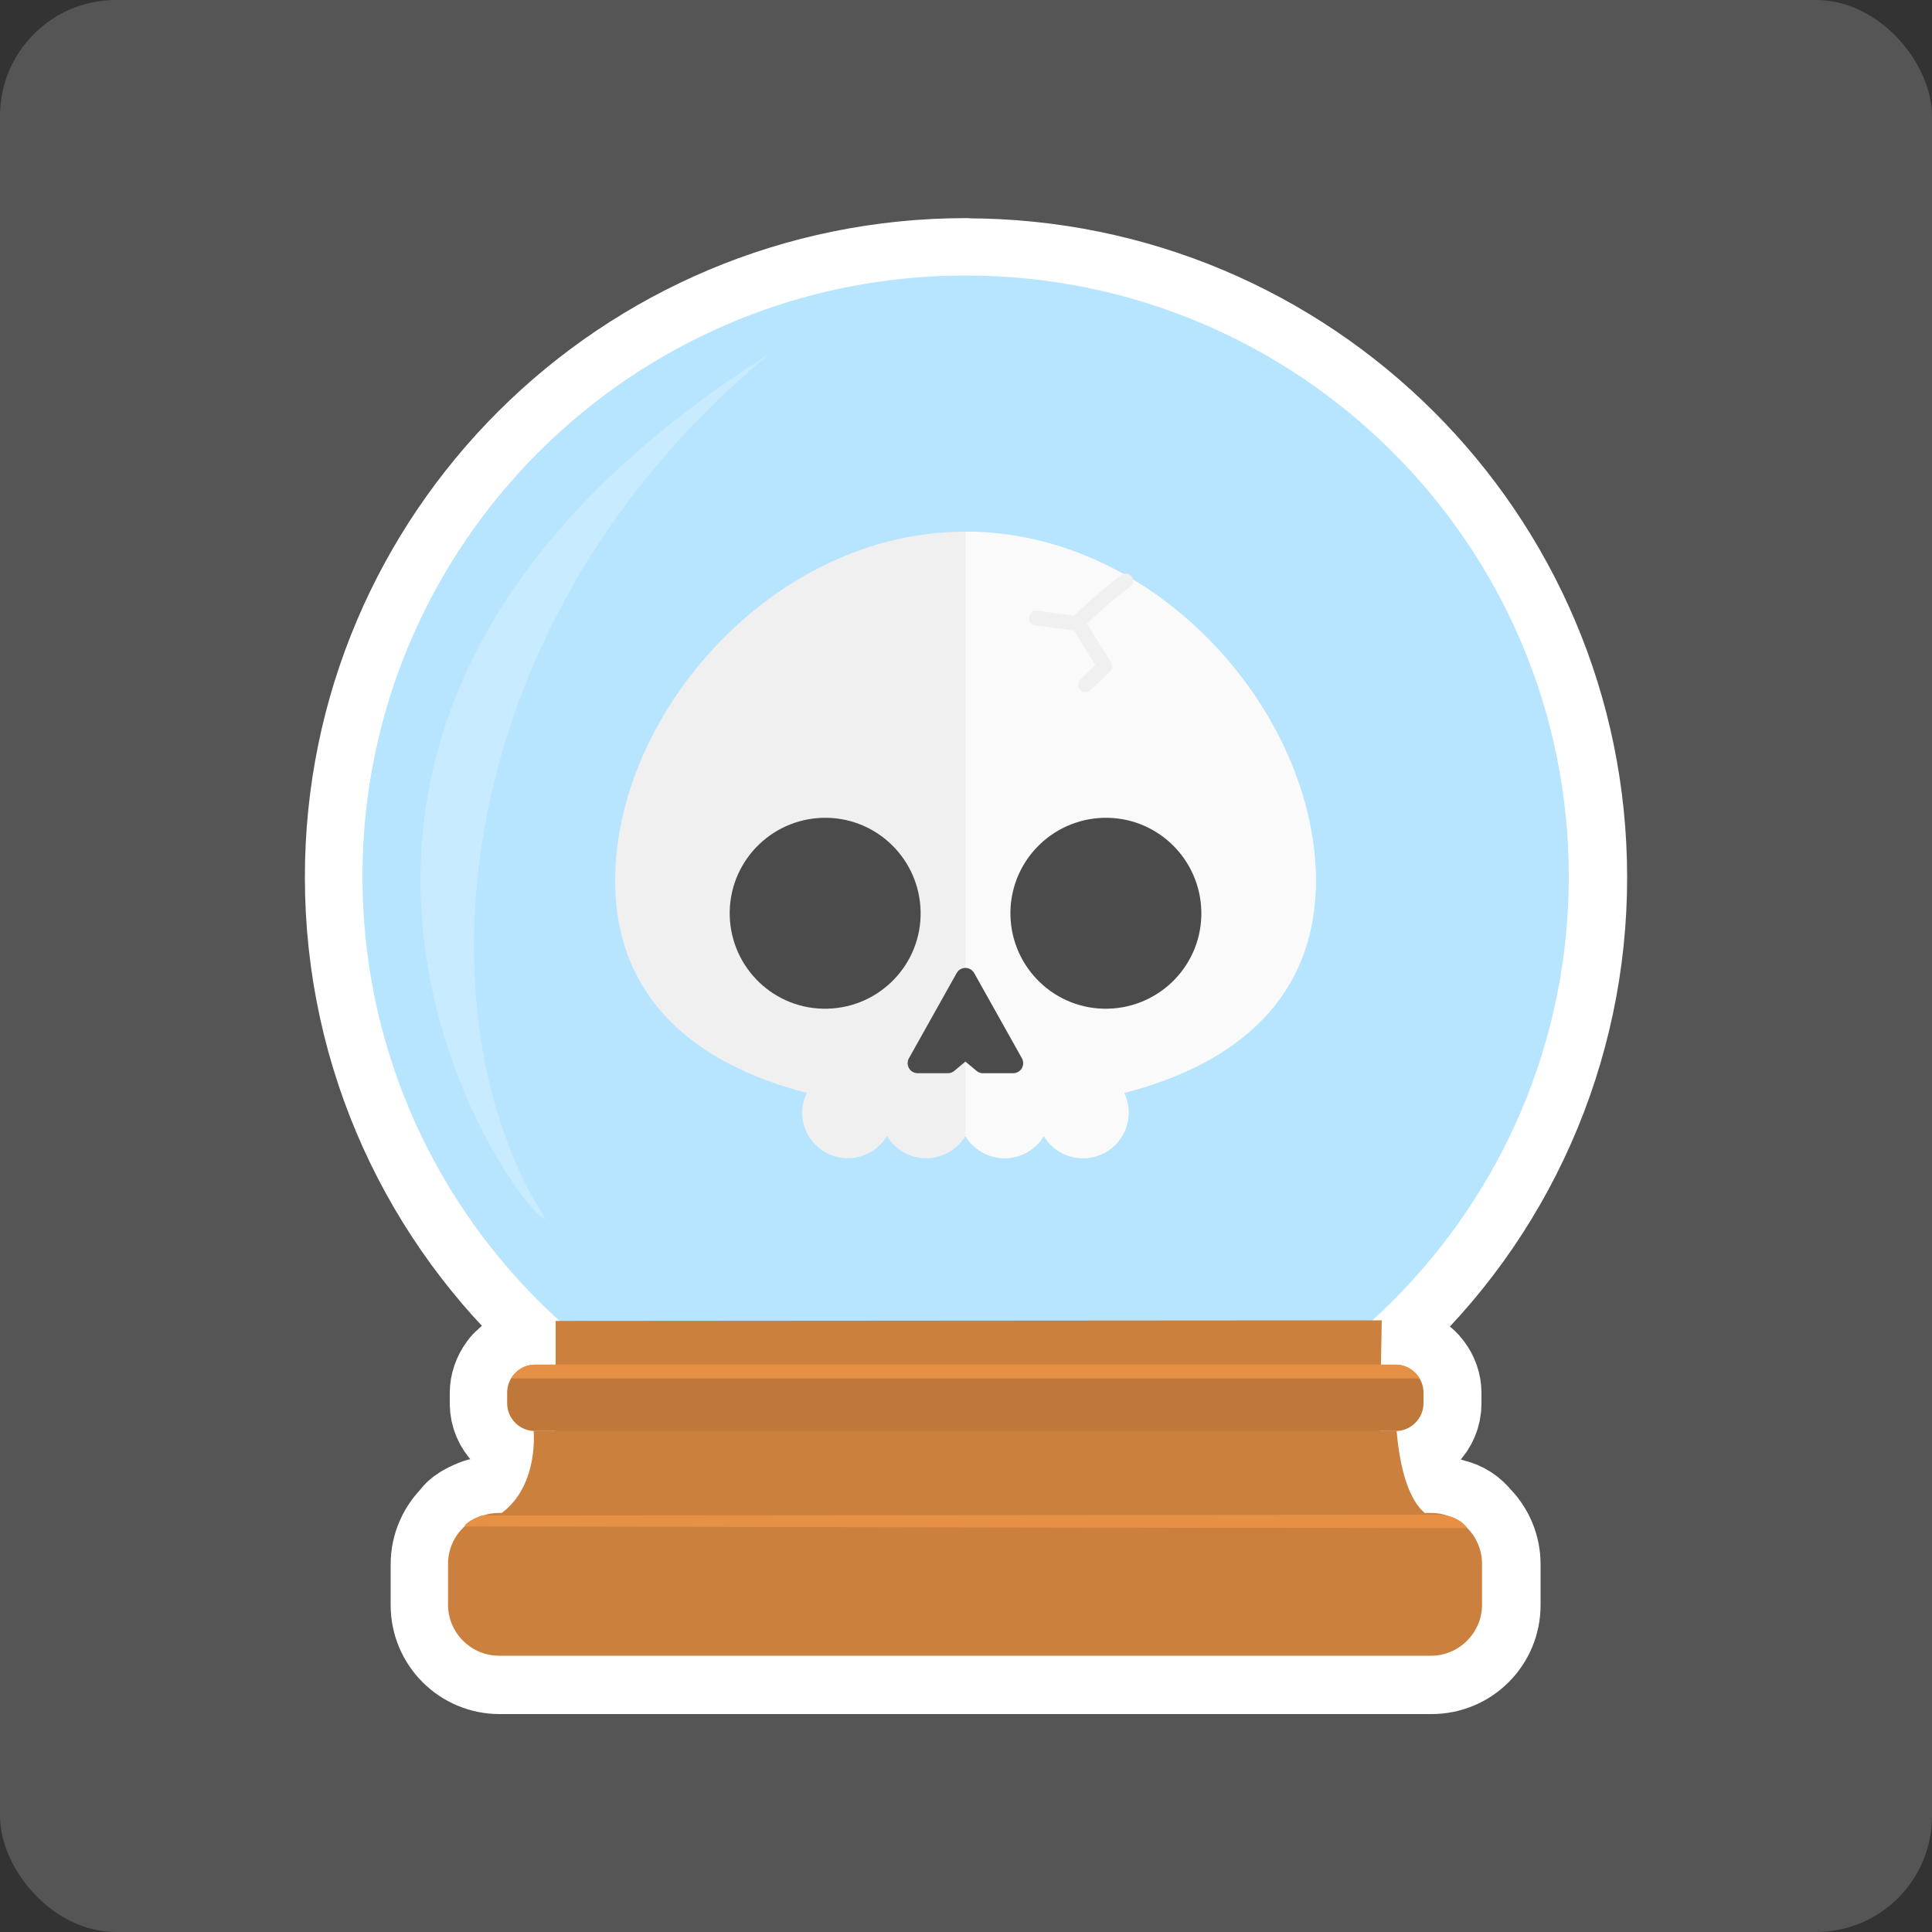 <?xml version="1.0" encoding="UTF-8"?>
<svg xmlns="http://www.w3.org/2000/svg" width="100" height="100" viewBox="0 0 100 100">
  <rect x="0" y="0" width="100" height="100" fill="#333333" stroke="none"/>
  <g id="Hintergrund">
    <rect id="Hintergrund-2" data-name="Hintergrund" x="0" width="100" height="100" rx="6" ry="6" fill="#555556"/>
  </g>
  <g id="Dorfbewohner">
    <g id="Medium">
      <path d="M50,14.29c-17.24,0-31.22,13.93-31.22,31.11,0,9.11,3.93,17.3,10.19,22.99h-.18v2.27h-1.08c-.1,0-.19.01-.29.03h0c-.08.02-.16.04-.24.07l-.05.02c-.09.04-.18.09-.26.15l-.04.03s-.04.03-.06.05l-.02.02s-.07.07-.11.11h0s-.06.08-.06.08h0c-.19.26-.3.57-.3.88v.55c0,.79.65,1.44,1.44,1.44h-.07s.28,2.8-1.64,4.24h-.14c-.29,0-.56.05-.82.13h-.08s-.79.27-.9.57h0c-.54.5-.85,1.2-.85,1.94v2.11c0,1.46,1.18,2.64,2.64,2.64h48.24c1.46,0,2.64-1.18,2.64-2.64v-2.11c0-.71-.28-1.38-.79-1.88-.23-.3-.55-.51-.92-.59-.3-.11-.62-.17-.94-.17h-.33c-.54-.47-1.22-1.57-1.45-4.24h-.07c.8,0,1.44-.65,1.44-1.44v-.55c0-.32-.11-.62-.3-.87h0s-.04-.06-.06-.08h0s-.07-.08-.11-.11l-.02-.02s-.04-.03-.06-.05l-.03-.02c-.17-.12-.36-.21-.56-.25-.04,0-.08-.02-.12-.02h-.04s-.09,0-.13,0h-.75l.05-2.3h-.49c6.48-5.88,10.17-14.22,10.16-22.97,0-17.18-13.98-31.11-31.22-31.11h0Z" fill="#fff" stroke="#fff" stroke-linejoin="round" stroke-width="6"/>
      <path d="M81.2,45.37c0,17.18-13.98,31.11-31.22,31.11s-31.22-13.93-31.22-31.11c0-17.18,13.98-31.11,31.22-31.11s31.22,13.93,31.22,31.11" fill="#b7e5ff"/>
      <path d="M71.53,68.34l-42.77.03v5.7h-1.14s.28,2.8-1.65,4.24h-.14c-1.46,0-2.64,1.18-2.64,2.64v2.11c0,1.45,1.19,2.64,2.64,2.64h48.24c1.45,0,2.64-1.19,2.64-2.64v-2.11c0-1.46-1.18-2.64-2.64-2.64h-.33c-.54-.46-1.22-1.57-1.45-4.24h-.88l.11-5.73Z" fill="#cc803d"/>
      <path d="M72.24,74.07H27.69c-.79,0-1.44-.64-1.44-1.44v-.55c0-.79.65-1.44,1.44-1.44h44.55c.79,0,1.44.65,1.44,1.44v.55c0,.79-.65,1.44-1.44,1.44" fill="#bf7839"/>
      <path d="M24.94,78.44s-.79.27-.9.57l51.91.09s-.38-.66-1.49-.7l-49.52.04Z" fill="#e69045"/>
      <path d="M68.1,45.57c0-8.56-8.11-18.05-18.13-18.05s-18.13,9.49-18.13,18.05c0,6.03,4.04,9.48,9.92,11-.15.32-.24.67-.24,1.02,0,1.3,1.06,2.36,2.36,2.36h0c.83,0,1.6-.44,2.03-1.15.42.71,1.19,1.15,2.03,1.15.83,0,1.6-.44,2.03-1.15.42.71,1.19,1.15,2.03,1.15.83,0,1.6-.44,2.03-1.15.42.71,1.19,1.15,2.03,1.15,1.3,0,2.36-1.06,2.36-2.36,0-.35-.08-.7-.24-1.02,5.89-1.52,9.92-4.97,9.92-11" fill="#f0f0f0"/>
      <path d="M49.97,27.52v31.28h0c.43.71,1.2,1.15,2.03,1.15.83,0,1.6-.44,2.03-1.15.43.72,1.2,1.15,2.03,1.15,1.3,0,2.36-1.06,2.36-2.36,0-.35-.08-.7-.23-1.02,5.89-1.52,9.92-4.97,9.92-11,0-8.56-8.11-18.05-18.13-18.05h0Z" fill="#fafafa"/>
      <path d="M50.88,55.03h1.56l-2.47-4.41-2.47,4.41h1.56l.91-.76.91.76Z" fill="#4b4b4b" stroke="#4b4b4b" stroke-linejoin="round" stroke-width="1.04"/>
      <path d="M62.18,47.15c.07,2.73-2.09,4.99-4.82,5.06-2.73.07-4.99-2.09-5.06-4.82,0-.08,0-.16,0-.24.07-2.73,2.33-4.88,5.06-4.82,2.63.06,4.75,2.18,4.82,4.82M47.65,47.15c.07,2.73-2.09,4.99-4.82,5.06-2.73.07-4.99-2.09-5.06-4.82,0-.08,0-.16,0-.24.07-2.73,2.33-4.88,5.06-4.82,2.63.06,4.75,2.18,4.82,4.82" fill="#4b4b4b"/>
      <path d="M58.27,30.07c-.87.59-2.5,2.14-2.5,2.14l1.41,2.28-1,.96M55.63,32.26l-2-.27" fill="none" stroke="#f0f0f0" stroke-linecap="round" stroke-linejoin="round" stroke-width=".76"/>
      <path d="M39.85,18.3c-16.68,13.75-18.36,34.25-11.62,44.8-1.35-.18-19.46-25.14,11.62-44.8" fill="#e3f5ff" isolation="isolate" opacity=".4"/>
      <path d="M27.69,70.63c-.53,0-.99.29-1.24.72h47.03c-.26-.44-.73-.72-1.24-.72H27.69Z" fill="#e69045"/>
    </g>
  </g>
</svg>